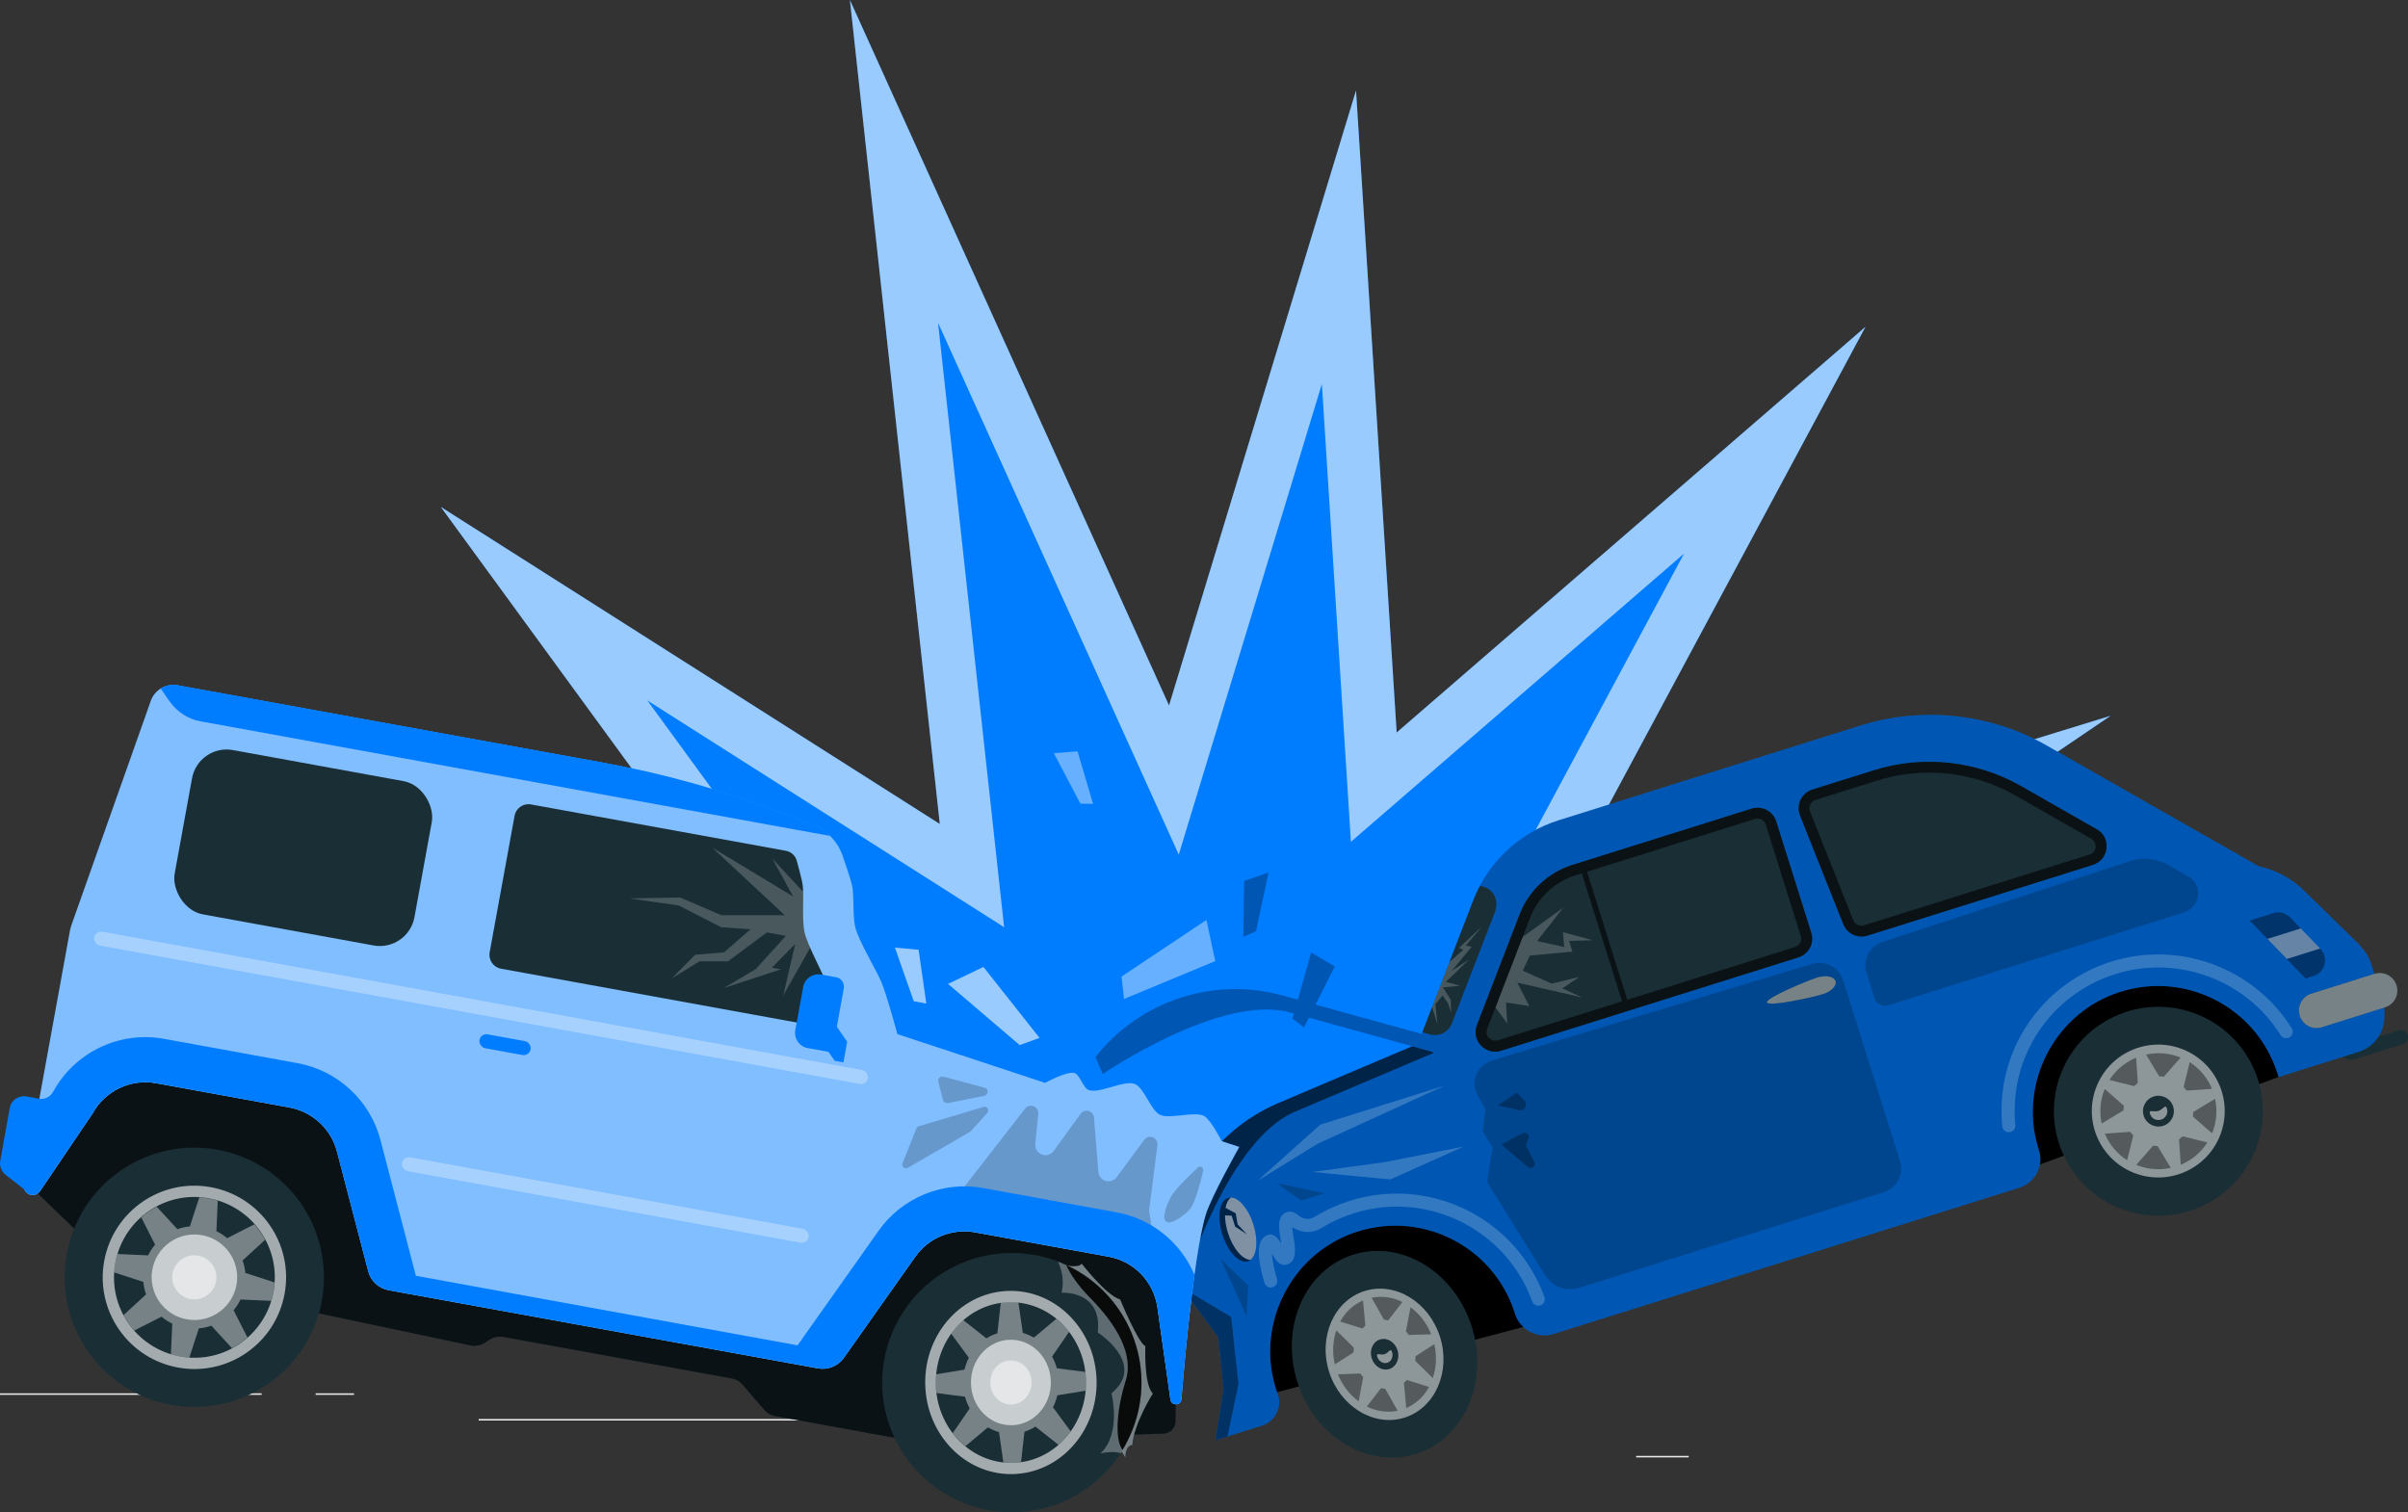 <?xml version="1.0" encoding="UTF-8"?>
<svg id="Layer_1" data-name="Layer 1" xmlns="http://www.w3.org/2000/svg" viewBox="0 0 193.17 121.33">
  <rect x="0" y="0" width="193.17" height="121.33" fill="#333333" stroke="none"/>
  <defs>
    <style>
      .cls-1, .cls-2, .cls-3, .cls-4, .cls-5, .cls-6 {
        fill: #fff;
      }

      .cls-7 {
        opacity: .9;
      }

      .cls-2, .cls-8 {
        opacity: .4;
      }

      .cls-9, .cls-6 {
        opacity: .6;
      }

      .cls-3, .cls-10 {
        opacity: .3;
      }

      .cls-11, .cls-5 {
        opacity: .2;
      }

      .cls-4 {
        opacity: .5;
      }

      .cls-12 {
        fill: #007cff;
      }

      .cls-13 {
        fill: #ececec;
      }

      .cls-14 {
        fill: #1a2e35;
      }
    </style>
  </defs>
  <rect class="cls-13" x="131.25" y="116.81" width="4.22" height=".12"/>
  <rect class="cls-13" y="111.79" width="20.99" height=".12"/>
  <rect class="cls-13" x="25.32" y="111.79" width="3.08" height=".12"/>
  <rect class="cls-13" x="38.4" y="113.85" width="45.52" height=".12"/>
  <g>
    <g>
      <polygon class="cls-12" points="70.55 88.88 35.36 40.67 75.39 66.11 68.18 0 93.78 56.6 108.78 7.26 112.04 58.77 149.65 26.22 125.69 70.85 169.31 57.43 115.91 93.65 95.04 97.12 70.55 88.88"/>
      <polygon class="cls-6" points="70.55 88.88 35.36 40.67 75.39 66.11 68.18 0 93.78 56.6 108.78 7.26 112.04 58.77 149.65 26.22 125.69 70.85 169.31 57.43 115.91 93.65 95.04 97.12 70.55 88.88"/>
      <polygon class="cls-12" points="117.11 77.91 135.09 44.42 108.37 67.54 106.04 30.81 94.56 68.57 75.25 25.9 80.55 74.39 51.93 56.2 73.17 85.31 95.39 92.77 114.3 89.63 143.6 69.76 117.11 77.91"/>
    </g>
    <g>
      <polygon class="cls-12" points="83.39 82.79 78.89 77.1 76.05 78.47 76.05 78.94 81.8 83.85 83.39 83.27 83.39 82.79"/>
      <polygon class="cls-12" points="76.05 78.94 78.89 77.58 83.39 83.27 81.8 83.85 76.05 78.94"/>
      <polygon class="cls-6" points="76.05 78.94 78.89 77.58 83.39 83.27 81.8 83.85 76.05 78.94"/>
    </g>
    <g>
      <polygon class="cls-12" points="74.45 80.28 73.84 75.95 71.94 75.78 71.79 76.03 73.3 80.33 74.31 80.52 74.45 80.28"/>
      <polygon class="cls-12" points="71.79 76.03 73.69 76.2 74.31 80.52 73.3 80.33 71.79 76.03"/>
      <polygon class="cls-6" points="71.79 76.03 73.69 76.2 74.31 80.52 73.3 80.33 71.79 76.03"/>
    </g>
    <g>
      <polygon class="cls-12" points="90.68 80.28 98 77.24 97.29 73.94 96.78 73.81 89.97 78.35 90.17 80.15 90.68 80.28"/>
      <polygon class="cls-12" points="96.78 73.81 97.49 77.11 90.17 80.15 89.97 78.35 96.78 73.81"/>
      <polygon class="cls-2" points="96.78 73.81 97.49 77.11 90.17 80.15 89.97 78.35 96.78 73.81"/>
    </g>
    <g>
      <polygon class="cls-12" points="87.8 64.23 86.55 60.01 84.65 60.16 84.54 60.43 86.67 64.48 87.69 64.5 87.8 64.23"/>
      <polygon class="cls-12" points="84.54 60.43 86.44 60.28 87.69 64.5 86.67 64.48 84.54 60.43"/>
      <polygon class="cls-2" points="84.54 60.43 86.44 60.28 87.69 64.5 86.67 64.48 84.54 60.43"/>
    </g>
    <g>
      <polygon class="cls-12" points="104.94 82.24 107.41 77.35 105.51 76.23 105.18 76.42 103.68 81.73 104.61 82.43 104.94 82.24"/>
      <polygon class="cls-12" points="105.18 76.42 107.08 77.54 104.61 82.43 103.68 81.73 105.18 76.42"/>
      <polygon class="cls-10" points="105.18 76.42 107.08 77.54 104.61 82.43 103.68 81.73 105.18 76.42"/>
    </g>
    <g>
      <polygon class="cls-12" points="99.55 74.97 99.62 70.48 101.57 69.8 101.76 70.01 100.76 74.71 99.74 75.17 99.55 74.97"/>
      <polygon class="cls-12" points="101.76 70.01 99.8 70.68 99.74 75.17 100.76 74.71 101.76 70.01"/>
      <polygon class="cls-10" points="101.76 70.01 99.8 70.68 99.74 75.17 100.76 74.71 101.76 70.01"/>
    </g>
  </g>
  <g>
    <g>
      <path class="cls-14" d="m187.52,83.33h5.18c.32,0,.58.26.58.58h0c0,.32-.26.58-.58.58h-4.02c-.64,0-1.16-.52-1.16-1.16h0Z" transform="translate(-16.39 60.92) rotate(-17.44)"/>
      <g>
        <g>
          <polygon class="cls-14" points="101.45 111.96 123.74 106.05 118.91 99.14 109.82 96.05 104.79 97.63 100.92 103.07 100.97 108.7 101.45 111.96"/>
          <polygon class="cls-14" points="161.86 94.08 182.81 86.4 183.82 84.5 181.17 79.85 172.94 76.59 165.83 77.76 160.87 85.68 160.91 92.81 161.86 94.08"/>
        </g>
        <g>
          <polygon points="101.45 111.96 123.74 106.05 118.91 99.14 109.82 96.05 104.79 97.63 100.92 103.07 100.97 108.7 101.45 111.96"/>
          <polygon points="161.86 94.08 182.81 86.4 183.82 84.5 181.17 79.85 172.94 76.59 165.83 77.76 160.87 85.68 160.91 92.81 161.86 94.08"/>
        </g>
      </g>
      <polygon class="cls-12" points="94.75 103.25 97.72 107.27 98.16 111.41 97.51 115.54 98.51 115.23 100.79 113.18 100.01 105.63 97.08 102.52 94.75 103.25"/>
      <polygon class="cls-9" points="94.75 103.25 97.72 107.27 98.16 111.41 97.51 115.54 98.51 115.23 100.79 113.18 100.01 105.63 97.08 102.52 94.75 103.25"/>
      <g>
        <path class="cls-12" d="m189.39,75.92l-4.57-4.47c-1-.98-2.25-1.65-3.62-1.94l-16.97-9.67c-4.57-2.61-10.02-3.19-15.04-1.61l-24.17,7.59c-3.14.99-5.66,3.35-6.85,6.43l-4.44,11.51-11.17,4.74c-5.29,2.25-8.72,7.45-8.68,13.2l.85,1.55,4.04,2.4.59,5.39-.88,4.2,2.75-.86c1.07-.34,1.65-1.5,1.26-2.55-.09-.24-.16-.48-.23-.72-1.39-4.95,1.27-10.26,6.07-12.1,5.46-2.09,11.47.87,13.2,6.37v.02c.42,1.31,1.81,2.03,3.11,1.62l37.34-11.73c1.27-.4,2-1.75,1.58-3.02-.04-.13-.08-.26-.12-.39-1.39-4.95,1.27-10.26,6.07-12.1,5.46-2.09,11.47.87,13.2,6.37.03.09.05.17.07.26l6.43-2.02c1.16-.37,1.98-1.41,2.05-2.63l.02-.32c.02-.4-.03-.81-.15-1.19l-.92-2.92c-.17-.53-.46-1-.85-1.39Z"/>
        <path class="cls-10" d="m189.39,75.92l-4.57-4.47c-1-.98-2.25-1.65-3.62-1.94l-16.97-9.67c-4.57-2.61-10.02-3.19-15.04-1.61l-24.17,7.59c-3.14.99-5.66,3.35-6.85,6.43l-4.44,11.51-11.17,4.74c-5.29,2.25-8.72,7.45-8.68,13.2l.85,1.55,4.04,2.4.59,5.39-.88,4.2,2.75-.86c1.07-.34,1.65-1.5,1.26-2.55-.09-.24-.16-.48-.23-.72-1.39-4.95,1.27-10.26,6.07-12.1,5.46-2.09,11.47.87,13.2,6.37v.02c.42,1.31,1.81,2.03,3.11,1.62l37.34-11.73c1.27-.4,2-1.75,1.58-3.02-.04-.13-.08-.26-.12-.39-1.39-4.95,1.27-10.26,6.07-12.1,5.46-2.09,11.47.87,13.2,6.37.03.09.05.17.07.26l6.43-2.02c1.16-.37,1.98-1.41,2.05-2.63l.02-.32c.02-.4-.03-.81-.15-1.19l-.92-2.92c-.17-.53-.46-1-.85-1.39Z"/>
      </g>
      <g class="cls-11">
        <path class="cls-1" d="m123.56,104.73h0c-.27.09-.56-.06-.65-.33-2.09-5.76-8.4-8.92-14.3-7.06-.91.29-1.79.68-2.59,1.18-.74.46-1.66.42-2.35-.07.01.25.07.58.1.82.14.89.3,1.9-.5,2.17-.61.21-.97-.39-1.24-.87.03.5.18,1.27.41,2.05.08.27-.07.56-.33.65h0c-.28.1-.58-.06-.67-.34-.49-1.6-.78-3.39.17-3.81.55-.25.92.22,1.17.66-.02-.12-.04-.24-.05-.34-.14-.88-.3-1.88.47-2.18.3-.12.65-.02,1.01.29.34.3.85.33,1.25.08.88-.54,1.83-.97,2.83-1.29,6.44-2.02,13.32,1.42,15.6,7.71.1.28-.04.6-.33.69Zm-20.17-6.5h0Z"/>
      </g>
      <path class="cls-9" d="m93.89,101.69h0l1.3.71s3.39-10.96,8.68-13.2l11.17-4.74-1.3-.71-11.17,4.74c-5.29,2.25-8.72,7.45-8.68,13.2Z"/>
      <g>
        <path class="cls-12" d="m87.88,84.81h0l.58,1.36s9.47-6.47,15.01-4.94l11.69,3.23-.58-1.36-11.69-3.23c-5.54-1.53-11.46.42-15.01,4.94Z"/>
        <path class="cls-10" d="m87.88,84.81h0l.58,1.36s9.47-6.47,15.01-4.94l11.69,3.23-.58-1.36-11.69-3.23c-5.54-1.53-11.46.42-15.01,4.94Z"/>
      </g>
      <path class="cls-9" d="m100.54,98.27c.44,1.4.24,2.72-.44,2.93s-1.6-.75-2.04-2.15c-.44-1.4-.24-2.72.44-2.93s1.6.75,2.04,2.15Z"/>
      <path class="cls-4" d="m98.73,96.09c-.21.16-.35.45-.42.82l.82.44.15.88.75.8-.95-.62-.27-.87-.54-.03c0,.42.08.9.23,1.39.39,1.25,1.16,2.16,1.81,2.18.52-.39.63-1.57.24-2.82s-1.16-2.16-1.81-2.18Z"/>
      <g>
        <path class="cls-14" d="m185.71,78.86h5.32c.78,0,1.41.63,1.41,1.41h0c0,.78-.63,1.41-1.41,1.41h-5.32c-.78,0-1.41-.63-1.41-1.41h0c0-.78.63-1.41,1.41-1.41Z" transform="translate(-15.4 60.15) rotate(-17.44)"/>
        <path class="cls-2" d="m185.71,78.86h5.32c.78,0,1.41.63,1.41,1.41h0c0,.78-.63,1.41-1.41,1.41h-5.32c-.78,0-1.41-.63-1.41-1.41h0c0-.78.63-1.41,1.41-1.41Z" transform="translate(-15.4 60.15) rotate(-17.44)"/>
      </g>
      <g class="cls-11">
        <path class="cls-1" d="m161.22,90.83h-.01c-.29.04-.56-.17-.59-.47-.58-5.91,3.03-11.41,8.76-13.21,5.47-1.72,11.47.53,14.47,5.37.15.25.06.57-.19.71h-.01c-.24.14-.55.06-.7-.18-2.75-4.42-8.24-6.48-13.25-4.9-5.25,1.65-8.56,6.69-8.03,12.11.03.28-.16.53-.44.57Z"/>
      </g>
      <path class="cls-14" d="m149.66,74.66l18.09-5.68c.95-.3,1.08-1.58.22-2.07l-6.08-3.47c-3.48-1.98-7.62-2.43-11.44-1.23l-4.94,1.55c-.63.2-.96.89-.71,1.5l3.47,8.72c.22.55.83.84,1.39.66Z"/>
      <path class="cls-14" d="m140.65,65.3l-14.37,4.51c-1.82.57-3.29,1.95-3.98,3.73l-3.42,8.86c-.34.89.49,1.78,1.4,1.49l23.85-7.49c.6-.19.93-.83.74-1.42l-2.81-8.93c-.19-.6-.83-.93-1.42-.74Z"/>
      <path class="cls-11" d="m118.54,87.88l.62,1.12-.23,1.78.8,1.28-.44,2.78,4.66,7.48c.57.92,1.69,1.33,2.72,1.01l24.45-7.68c1.05-.33,1.63-1.45,1.3-2.5l-4.56-14.51c-.33-1.04-1.43-1.62-2.48-1.31l-25.72,7.76c-1.18.36-1.73,1.72-1.13,2.79Z"/>
      <polygon class="cls-5" points="100.86 94.75 105.92 90.23 115.87 87.11 105.71 91.76 100.86 94.75"/>
      <polygon class="cls-5" points="105.28 94.03 111.1 93.24 117.41 91.99 111.53 94.63 105.28 94.03"/>
      <polygon class="cls-11" points="102.42 94.93 106.27 95.73 104.38 96.33 102.42 94.93"/>
      <g>
        <path class="cls-10" d="m121.68,87.67l-1.53,1.02,1.71.38c.44.1.74-.43.43-.76l-.61-.64Z"/>
        <path class="cls-10" d="m120.43,91.83l1.71-.91c.28-.15.59.13.48.42l-.21.56.67,1.32c.17.33-.24.65-.52.41l-2.12-1.8Z"/>
      </g>
      <path class="cls-14" d="m147.25,78.71c.12.37-.35.85-1.04,1.06-.69.22-4.34,1.03-4.46.66-.12-.37,3.35-1.79,4.03-2s1.34-.09,1.46.28Z"/>
      <path class="cls-2" d="m147.25,78.71c.12.37-.35.85-1.04,1.06-.69.22-4.34,1.03-4.46.66-.12-.37,3.35-1.79,4.03-2s1.34-.09,1.46.28Z"/>
      <g>
        <path class="cls-14" d="m119.94,73.1c.32-.83-.13-1.75-.98-1.97l-.23-.06c-.2.38-.38.77-.54,1.18l-4.08,10.57.6.17c.73.2,1.49-.18,1.76-.88l3.47-8.98s0-.01,0-.02Z"/>
        <polygon class="cls-5" points="116.38 80.21 115.76 79.22 117.14 79.09 115.99 78.78 117.86 76.97 116.45 77.9 118.06 75.96 117.58 75.87 118.89 74.33 117.05 76.04 117.38 76.21 116.28 77.18 114.88 80.79 115.31 82.16 115.15 80.57 115.72 79.87 116.16 80.49 116.41 81.27 116.38 80.21"/>
      </g>
      <g>
        <path class="cls-8" d="m183.71,73.6l2.44,2.54c.68.7.38,1.87-.55,2.16l-.65.21-4.48-4.65,1.9-.6c.47-.15.99-.02,1.34.34Z"/>
        <polygon class="cls-2" points="183.45 76.94 186.12 76.1 184.57 74.49 181.89 75.33 183.45 76.94"/>
      </g>
      <path class="cls-11" d="m149.73,78.05l.64,2.03c.15.46.64.72,1.1.58l23.71-7.45c.6-.19,1.07-.69,1.15-1.31.09-.65-.21-1.26-.78-1.58l-1.61-.92c-.94-.54-2.06-.65-3.09-.31l-19.84,6.48c-1.04.34-1.61,1.45-1.28,2.49Z"/>
      <polygon class="cls-5" points="120.91 82.11 120.81 80.43 122.68 80.72 121.72 78.84 126.93 80.03 125.33 79.3 126.69 78.38 124.48 78.92 122.16 77.88 122.72 76.67 126.14 76.35 125.87 75.49 127.78 75.44 125.38 74.79 125.48 75.98 123.31 75.5 125.4 72.83 121.5 75.64 121.5 75.64 119.66 80.41 120.91 82.11"/>
      <g>
        <circle class="cls-14" cx="173.15" cy="89.15" r="8.38" transform="translate(-21.58 92.48) rotate(-28.22)"/>
        <circle class="cls-4" cx="173.15" cy="89.15" r="5.33" transform="translate(17.8 206.61) rotate(-64.34)"/>
        <path class="cls-14" d="m174.33,88.78c.21.65-.16,1.35-.81,1.55s-1.35-.16-1.55-.81c-.21-.65.16-1.35.81-1.55.65-.2,1.35.16,1.55.81Z"/>
        <g class="cls-8">
          <path d="m171.5,86.9l-.14-2.04c-.9.37-1.64,1.01-2.14,1.79l1.99.49c.09-.09.18-.17.28-.24Z"/>
          <path d="m171.13,91.09c-.09-.09-.17-.18-.24-.28l-2.04.14c.37.9,1.01,1.64,1.79,2.14l.49-1.99Z"/>
          <path d="m173.09,91.95c-.12,0-.25-.01-.37-.03l-1.35,1.54c.85.35,1.82.45,2.77.24l-1.06-1.75Z"/>
          <path d="m170.35,89.09c0-.12.01-.25.03-.37l-1.54-1.35c-.35.85-.45,1.82-.24,2.77l1.75-1.05Z"/>
          <path d="m175.94,89.21c0,.12-.01.25-.03.37l1.54,1.35c.35-.85.45-1.82.24-2.77l-1.75,1.06Z"/>
          <path d="m175.17,87.22c.09.09.17.18.24.28l2.04-.14c-.37-.9-1.01-1.64-1.79-2.14l-.49,1.99Z"/>
          <path d="m175.08,91.17c-.09.09-.18.17-.28.24l.14,2.04c.9-.37,1.64-1.01,2.14-1.79l-1.99-.49Z"/>
          <path d="m173.58,86.39l1.35-1.54c-.85-.35-1.82-.45-2.77-.24l1.05,1.75c.12,0,.25.01.37.03Z"/>
        </g>
        <path class="cls-4" d="m173.83,88.94c.12.38-.09.78-.47.89s-.78-.09-.89-.47c-.12-.38.3-.11.68-.23.38-.12.57-.58.68-.2Z"/>
      </g>
      <g>
        <ellipse class="cls-14" cx="111.07" cy="108.66" rx="7.34" ry="8.38" transform="translate(-27.46 38.28) rotate(-17.44)"/>
        <path class="cls-4" d="m115.52,107.26c.88,2.81-.4,5.71-2.85,6.48s-5.16-.88-6.05-3.68c-.88-2.81.4-5.71,2.85-6.48,2.46-.77,5.16.88,6.05,3.68Z"/>
        <path class="cls-14" d="m112.11,108.33c.21.65-.09,1.33-.66,1.51-.57.18-1.2-.2-1.41-.86-.21-.65.09-1.33.66-1.51.57-.18,1.2.2,1.41.86Z"/>
        <g class="cls-8">
          <path d="m109.53,106.36l-.19-2.02c-.79.34-1.42.94-1.83,1.69l1.78.56c.08-.08.16-.16.24-.23Z"/>
          <path d="m109.35,110.49c-.08-.09-.15-.19-.22-.29l-1.8.06c.36.91.95,1.65,1.66,2.17l.37-1.95Z"/>
          <path d="m111.12,111.42c-.11,0-.22-.02-.33-.05l-1.14,1.48c.77.38,1.63.51,2.47.34l-1-1.77Z"/>
          <path d="m108.59,108.5c0-.12,0-.25.02-.37l-1.41-1.39c-.28.83-.34,1.78-.12,2.73l1.52-.98Z"/>
          <path d="m113.55,108.81c0,.12,0,.25-.02.37l1.41,1.39c.28-.83.34-1.78.12-2.73l-1.52.98Z"/>
          <path d="m112.79,106.82c.08.09.15.19.22.29l1.8-.06c-.36-.91-.95-1.65-1.66-2.17l-.37,1.95Z"/>
          <path d="m112.86,110.72c-.08.08-.16.16-.24.23l.19,2.02c.79-.34,1.42-.94,1.83-1.69l-1.78-.56Z"/>
          <path d="m111.36,105.94l1.14-1.48c-.77-.38-1.63-.51-2.47-.34l1,1.77c.11,0,.22.02.33.05Z"/>
        </g>
        <path class="cls-4" d="m111.67,108.47c.12.38-.05.76-.38.87-.33.1-.69-.12-.81-.49s.26-.1.59-.2c.33-.1.48-.55.6-.17Z"/>
      </g>
      <g>
        <path class="cls-14" d="m168.19,66.53l-6.08-3.47c-3.57-2.03-7.87-2.49-11.78-1.26l-4.94,1.55c-.42.13-.76.43-.95.82-.19.39-.2.85-.04,1.26l3.47,8.72c.3.76,1.15,1.16,1.93.92l18.09-5.68c.61-.19,1.02-.7,1.09-1.33.07-.63-.23-1.22-.78-1.53Zm-.08,1.44c-.03.29-.21.51-.49.59l-18.09,5.68c-.35.11-.72-.07-.86-.41l-3.47-8.72c-.07-.18-.07-.38.02-.56.08-.18.23-.31.42-.37l4.94-1.55c3.69-1.16,7.73-.73,11.09,1.19l6.08,3.47c.25.14.38.4.35.68Z"/>
        <path class="cls-14" d="m140.52,64.88l-14.37,4.51c-1.96.62-3.51,2.07-4.25,3.99l-3.42,8.86c-.22.57-.1,1.2.32,1.64s1.04.61,1.62.42l23.85-7.49c.83-.26,1.29-1.14,1.03-1.97l-2.81-8.93c-.26-.83-1.14-1.29-1.97-1.03Zm-21.08,18.4c-.19-.2-.24-.47-.14-.73l3.42-8.86c.64-1.67,1.99-2.94,3.7-3.47l.47-.15,3.23,10.27-9.95,3.12c-.26.08-.53.01-.72-.19Zm25.02-8.18c.12.37-.09.76-.46.88l-13.46,4.23-3.23-10.27,13.46-4.23c.37-.12.76.09.88.46l2.81,8.93Z"/>
      </g>
      <g class="cls-9">
        <path d="m168.19,66.53l-6.08-3.47c-3.57-2.03-7.87-2.49-11.78-1.26l-4.94,1.55c-.42.13-.76.43-.95.82-.19.39-.2.85-.04,1.26l3.47,8.72c.3.76,1.15,1.16,1.93.92l18.09-5.68c.61-.19,1.02-.7,1.09-1.33.07-.63-.23-1.22-.78-1.53Zm-.08,1.44c-.03.29-.21.51-.49.59l-18.09,5.68c-.35.11-.72-.07-.86-.41l-3.47-8.72c-.07-.18-.07-.38.02-.56.08-.18.23-.31.42-.37l4.94-1.55c3.69-1.16,7.73-.73,11.09,1.19l6.08,3.47c.25.14.38.4.35.68Z"/>
        <path d="m140.52,64.88l-14.37,4.51c-1.96.62-3.51,2.07-4.25,3.99l-3.42,8.86c-.22.57-.1,1.2.32,1.64s1.04.61,1.62.42l23.85-7.49c.83-.26,1.29-1.14,1.03-1.97l-2.81-8.93c-.26-.83-1.14-1.29-1.97-1.03Zm-21.08,18.4c-.19-.2-.24-.47-.14-.73l3.42-8.86c.64-1.67,1.99-2.94,3.7-3.47l.47-.15,3.23,10.27-9.95,3.12c-.26.08-.53.01-.72-.19Zm25.02-8.18c.12.37-.09.76-.46.88l-13.46,4.23-3.23-10.27,13.46-4.23c.37-.12.76.09.88.46l2.81,8.93Z"/>
      </g>
    </g>
    <polygon class="cls-11" points="97.91 101.01 100.13 103.12 100.01 105.63 97.91 101.01"/>
  </g>
  <g>
    <g>
      <path class="cls-14" d="m2.57,95.31l4.54,4.38,17.3,5.44,13.31,2.81c.46.1.95-.01,1.32-.3l.08-.06c.36-.28.83-.39,1.28-.31l18.31,3.33c.33.06.63.23.85.48l1.76,2.05c.22.25.52.43.85.48l11.2,2.04,19.98-.63c.52-.02.94-.44.95-.97l.04-4.7-.62-8.85-22.44-4.54-12.45,9.52-23.87-4.8-9.37-13.55-16.68-2.43-5.15,7.09-1.15,3.5Z"/>
      <path class="cls-9" d="m2.57,95.31l4.54,4.38,17.3,5.44,13.31,2.81c.46.1.95-.01,1.32-.3l.08-.06c.36-.28.83-.39,1.28-.31l18.31,3.33c.33.06.63.23.85.48l1.76,2.05c.22.25.52.43.85.48l11.2,2.04,19.98-.63c.52-.02.94-.44.95-.97l.04-4.7-.62-8.85-22.44-4.54-12.45,9.52-23.87-4.8-9.37-13.55-16.68-2.43-5.15,7.09-1.15,3.5Z"/>
    </g>
    <g>
      <path class="cls-12" d="m99.4,92.02l-1.39-.46s-.87-1.72-1.41-2.02c-.79-.42-2.77.29-3.57-.11-.71-.36-1.26-2.17-1.99-2.46-.87-.35-2.87.83-3.74.47-.4-.17-.69-1.23-1.11-1.35-.6-.17-2.35.79-2.35.79l-11.85-3.91s-.85-3.16-1.28-4.16c-.48-1.13-1.79-3.23-2.1-4.42-.2-.76-.1-2.37-.22-3.15-.1-.64-.76-2.47-.76-2.47-.36-1.18-1.25-2.13-2.4-2.57l-2.29-.89c-4.74-1.83-9.64-3.21-14.63-4.12l-34.07-6.2c-.92-.17-1.83.36-2.14,1.24l-6.39,18.06c-.03.1-.06.19-.08.29l-3.72,20.45c-.07.39.19.77.58.84.28.05.57-.07.73-.31l4.2-6.21c1-1.83,3.06-2.81,5.1-2.44l10.7,1.95c1.85.34,3.34,1.72,3.81,3.53l2.51,9.61c.2.78.84,1.37,1.64,1.52l34.44,6.27c.79.14,1.6-.18,2.07-.84l5.73-8.11c1.08-1.54,2.96-2.3,4.81-1.96l10.7,1.95c2.05.37,3.63,2.02,3.92,4.08l1.04,7.38c.07.5.79.51.88.02,0,0,.87-11.28,1.96-14.87.44-1.44,2.68-5.41,2.68-5.41Z"/>
      <path class="cls-4" d="m99.4,92.02l-1.39-.46s-.87-1.72-1.41-2.02c-.79-.42-2.77.29-3.57-.11-.71-.36-1.26-2.17-1.99-2.46-.87-.35-2.87.83-3.74.47-.4-.17-.69-1.23-1.11-1.35-.6-.17-2.35.79-2.35.79l-11.85-3.91s-.85-3.16-1.28-4.16c-.48-1.13-1.79-3.23-2.1-4.42-.2-.76-.1-2.37-.22-3.15-.1-.64-.76-2.47-.76-2.47-.36-1.18-1.25-2.13-2.4-2.57l-2.29-.89c-4.74-1.83-9.64-3.21-14.63-4.12l-34.07-6.2c-.92-.17-1.83.36-2.14,1.24l-6.39,18.06c-.03.1-.06.19-.08.29l-3.72,20.45c-.07.39.19.77.58.84.28.05.57-.07.73-.31l4.2-6.21c1-1.83,3.06-2.81,5.1-2.44l10.7,1.95c1.85.34,3.34,1.72,3.81,3.53l2.51,9.61c.2.78.84,1.37,1.64,1.52l34.44,6.27c.79.14,1.6-.18,2.07-.84l5.73-8.11c1.08-1.54,2.96-2.3,4.81-1.96l10.7,1.95c2.05.37,3.63,2.02,3.92,4.08l1.04,7.38c.07.5.79.51.88.02,0,0,.87-11.28,1.96-14.87.44-1.44,2.68-5.41,2.68-5.41Z"/>
    </g>
    <path class="cls-11" d="m76.99,95.69l5.24-6.74c.36-.47,1.12-.17,1.06.42l-.24,2.41c-.08.83.99,1.24,1.48.56l2.16-2.98c.32-.44,1.02-.25,1.07.3l.35,4.36c.06.76,1.03,1.03,1.48.42l2.2-2.99c.36-.49,1.14-.18,1.06.43l-.67,5.25.71,4.5-9.77-3.81-6.46-.26.34-1.87Z"/>
    <path class="cls-11" d="m96.08,93.69s-1.83,1.67-2.19,2.4c-.22.44-.73,1.62-.35,1.91.42.33,1.55-.57,1.9-.97.54-.61,1.07-3.08,1.07-3.08.09-.27-.25-.47-.44-.26Z"/>
    <path class="cls-11" d="m78.91,88.81l-5.2,1.55c-.09.03-.16.09-.19.17l-1.12,2.8c-.1.26.18.51.42.37l5.01-2.9s.05-.04.07-.06l1.3-1.45c.2-.22-.02-.57-.31-.48Z"/>
    <path class="cls-12" d="m13.6,56.26c.59.85,1.49,1.44,2.52,1.62l50.49,9.19c-.39-.38-.85-.69-1.37-.89l-2.29-.89c-4.74-1.83-9.64-3.21-14.63-4.12l-34.07-6.2c-.48-.09-.96.02-1.36.27l.71,1.03Z"/>
    <rect class="cls-14" x="14.55" y="61.32" width="19.55" height="13.4" rx="2.82" ry="2.82" transform="translate(12.58 -3.26) rotate(10.32)"/>
    <path class="cls-14" d="m65.47,82.32l-25.28-4.6c-.61-.11-1.02-.7-.91-1.31l2-10.96c.11-.61.7-1.02,1.31-.91l20.45,3.72c.44.08.79.41.89.85,0,0,.42,1.48.47,1.98.1.92-.07,2.78.13,3.68.24,1.07,1.34,3,1.72,4.03.19.52.51,2.15.51,2.15.19.79-.5,1.52-1.3,1.37Z"/>
    <path class="cls-5" d="m65,76.05c-.21-.48-.38-.93-.46-1.28-.17-.76-.07-2.23-.1-3.21l-2.49-2.68,1.68,3.05-6.5-3.93,5.82,5.43h-5.08s-3.3-1.42-3.3-1.42l-4.08.07,3.96.57,3.39,1.74,2.36.17-2.12,1.85-2.32.19-1.87,1.9,2.23-1.37h2.28s3.12-2.32,3.12-2.32l1.52.28-2.41,2.66-2.56,1.52,4.59-1.5-.74-.13,1.87-1.9-.96,4.14,2.15-3.81Z"/>
    <rect class="cls-3" x="7.04" y="80.29" width="63.09" height="1.13" rx=".57" ry=".57" transform="translate(15.11 -5.6) rotate(10.32)"/>
    <rect class="cls-3" x="31.98" y="95.71" width="33.16" height="1.13" rx=".57" ry=".57" transform="translate(18.03 -7.14) rotate(10.32)"/>
    <rect class="cls-12" x="38.43" y="83.25" width="4.17" height="1.13" rx=".57" ry=".57" transform="translate(15.67 -5.9) rotate(10.32)"/>
    <path class="cls-12" d="m67.13,82.38l.56-3.09c.07-.41-.2-.81-.61-.88l-1.21-.22c-.67-.12-1.32.32-1.44,1l-.63,3.46c-.12.67.32,1.32,1,1.44l1.66.3.5.72.7.13.3-1.66-.83-1.2Z"/>
    <g>
      <circle class="cls-14" cx="15.59" cy="102.48" r="10.4" transform="translate(-81.85 67.11) rotate(-61.4)"/>
      <path class="cls-2" d="m21.75,104.37c.07-.24.14-.48.18-.73.05-.25.07-.5.09-.75l-2.34-.76c-.03-.35-.1-.68-.22-1l1.81-1.66c-.24-.45-.53-.86-.86-1.24l-2.19,1.11c-.26-.22-.55-.41-.86-.56l.11-2.45c-.24-.07-.48-.14-.73-.18-.25-.05-.5-.07-.75-.09l-.76,2.34c-.35.03-.68.1-1,.22l-1.66-1.81c-.45.24-.86.53-1.24.86l1.11,2.19c-.22.26-.41.55-.56.86l-2.45-.11c-.07.24-.14.48-.18.73-.05.25-.07.5-.09.75l2.34.76c.03.35.1.68.22,1l-1.81,1.66c.24.45.53.86.86,1.24l2.19-1.11c.26.22.55.41.86.56l-.11,2.45c.24.07.48.14.73.18.25.05.5.07.75.09l.76-2.34c.35-.03.68-.1,1-.22l1.66,1.81c.45-.24.86-.53,1.24-.86l-1.11-2.19c.22-.26.41-.55.56-.86l2.45.11Z"/>
      <path class="cls-6" d="m16.91,95.25c-3.99-.73-7.82,1.92-8.55,5.92-.73,3.99,1.92,7.82,5.92,8.55,3.99.73,7.82-1.92,8.55-5.92.73-3.99-1.92-7.82-5.92-8.55Zm-2.47,13.58c-3.5-.64-5.83-3.99-5.19-7.5s3.99-5.83,7.5-5.19c3.5.64,5.83,3.99,5.19,7.5-.64,3.5-3.99,5.83-7.5,5.19Z"/>
      <path class="cls-6" d="m18.97,103.09c-.34,1.86-2.12,3.1-3.99,2.76-1.86-.34-3.1-2.12-2.76-3.99.34-1.86,2.12-3.1,3.99-2.76,1.86.34,3.1,2.12,2.76,3.99Z"/>
      <path class="cls-4" d="m17.33,102.8c-.17.96-1.1,1.6-2.06,1.42s-1.6-1.1-1.42-2.06,1.1-1.6,2.06-1.42,1.6,1.1,1.42,2.06Z"/>
    </g>
    <path class="cls-11" d="m75.68,86.38l3.31.89c.34.09.32.58-.02.65l-2.93.58c-.17.03-.34-.07-.39-.24l-.38-1.47c-.06-.25.16-.47.41-.41Z"/>
    <path class="cls-12" d="m95.81,102.26c-1.09-2.56-3.4-4.47-6.24-4.99l-10.7-1.95c-3.21-.59-6.51.76-8.39,3.43l-6.5,9.19-30.62-5.58-2.84-10.89c-.83-3.17-3.42-5.58-6.65-6.17l-10.7-1.95c-3.58-.65-7.17,1.06-8.91,4.25h0c-.23.41-.69.64-1.16.55l-.98-.18c-.63-.11-1.23.3-1.34.93L.02,93.13c-.08.42.09.85.42,1.12l1.52,1.19c.09.21.29.37.53.42.28.05.57-.07.73-.31l4.2-6.21c1-1.83,3.06-2.81,5.1-2.44l10.7,1.95c1.85.34,3.34,1.72,3.81,3.53l2.51,9.61c.2.78.84,1.37,1.64,1.52l34.44,6.27c.79.14,1.6-.18,2.07-.84l5.73-8.11c1.08-1.54,2.96-2.3,4.81-1.96l10.7,1.95c2.05.37,3.63,2.02,3.92,4.08l1.04,7.38c.07.5.79.51.88.02,0,0,.42-5.49,1.05-10.03Z"/>
    <g>
      <path class="cls-14" d="m85.22,101.45s1.21.36,1.56-.06c0,0,1.94,2.54,3.08,2.87,0,0,1.41,3.43,2.02,3.75,0,0-.13,3.1.6,3.79,0,0-1.52,2.42-1.65,4.14,0,0-.54-.05-.56,1.02,0,0-.29-.74-.88-.87l.17-3.02.77-3.11-.18-1.25-2.06-3.63-1.8-1.85-1.07-1.78Z"/>
      <path class="cls-2" d="m85.22,101.45s1.21.36,1.56-.06c0,0,1.94,2.54,3.08,2.87,0,0,1.41,3.43,2.02,3.75,0,0-.13,3.1.6,3.79,0,0-1.52,2.42-1.65,4.14,0,0-.54-.05-.56,1.02,0,0-.29-.74-.88-.87l.17-3.02.77-3.11-.18-1.25-2.06-3.63-1.8-1.85-1.07-1.78Z"/>
      <circle class="cls-14" cx="81.17" cy="110.93" r="10.4" transform="translate(-52.17 144.31) rotate(-67.86)"/>
      <path class="cls-6" d="m87.97,110.81c-.07-4.06-3.2-7.3-6.99-7.24-3.8.06-6.82,3.4-6.76,7.46.07,4.06,3.2,7.3,6.99,7.24,3.8-.06,6.82-3.4,6.76-7.46Zm-6.77,6.56c-3.33.05-6.08-2.79-6.13-6.35s2.59-6.49,5.92-6.54c3.33-.05,6.08,2.79,6.13,6.35.06,3.56-2.59,6.49-5.92,6.54Z"/>
      <path class="cls-2" d="m87.09,111.58c.02-.25.04-.5.03-.76,0-.26-.03-.51-.06-.75l-2.28-.29c-.09-.33-.22-.65-.38-.94l1.36-1.98c-.3-.39-.64-.74-1.02-1.05l-1.8,1.51c-.28-.16-.58-.29-.89-.38l-.35-2.43c-.23-.03-.47-.04-.71-.04-.24,0-.47.03-.71.06l-.27,2.44c-.31.1-.61.23-.88.41l-1.85-1.46c-.37.32-.7.68-.98,1.08l1.42,1.93c-.15.3-.27.62-.35.96l-2.27.37c-.02.25-.04.5-.03.76s.03.51.06.75l2.28.29c.09.33.22.65.38.94l-1.36,1.98c.3.39.64.74,1.02,1.05l1.8-1.51c.28.16.58.29.89.38l.35,2.43c.23.03.47.04.71.04.24,0,.47-.03.71-.06l.27-2.44c.31-.1.61-.23.88-.41l1.85,1.46c.37-.32.7-.68.98-1.08l-1.42-1.93c.15-.3.27-.62.35-.96l2.27-.37Z"/>
      <path class="cls-3" d="m84.87,101.22c.28.6.53,1.49.29,2.5,0,0,3.29-.22,2.9,3.19,0,0,3.96,2.52,1.1,4.88,0,0,.84,3.2-.88,4.82,0,0,.95-.23,1.63-.02.72-1.12,1.24-2.39,1.5-3.78.91-5.01-1.93-9.83-6.53-11.58Z"/>
      <path class="cls-7" d="m85.53,101.5c.31.66.87,1.57,1.92,2.63,2.1,2.13,3.54,4.53,2.85,6.66-.61,1.88-.97,4.57-.25,5.54.64-1.06,1.11-2.25,1.35-3.54.87-4.76-1.67-9.35-5.87-11.29Z"/>
      <path class="cls-6" d="m84.3,110.87c.03,1.89-1.38,3.45-3.15,3.48-1.77.03-3.23-1.48-3.26-3.38-.03-1.89,1.38-3.45,3.15-3.48,1.77-.03,3.23,1.48,3.26,3.38Z"/>
      <path class="cls-4" d="m82.75,110.89c.02.98-.71,1.78-1.63,1.8-.91.01-1.67-.77-1.68-1.74-.02-.98.71-1.78,1.63-1.8s1.67.77,1.68,1.74Z"/>
    </g>
  </g>
</svg>